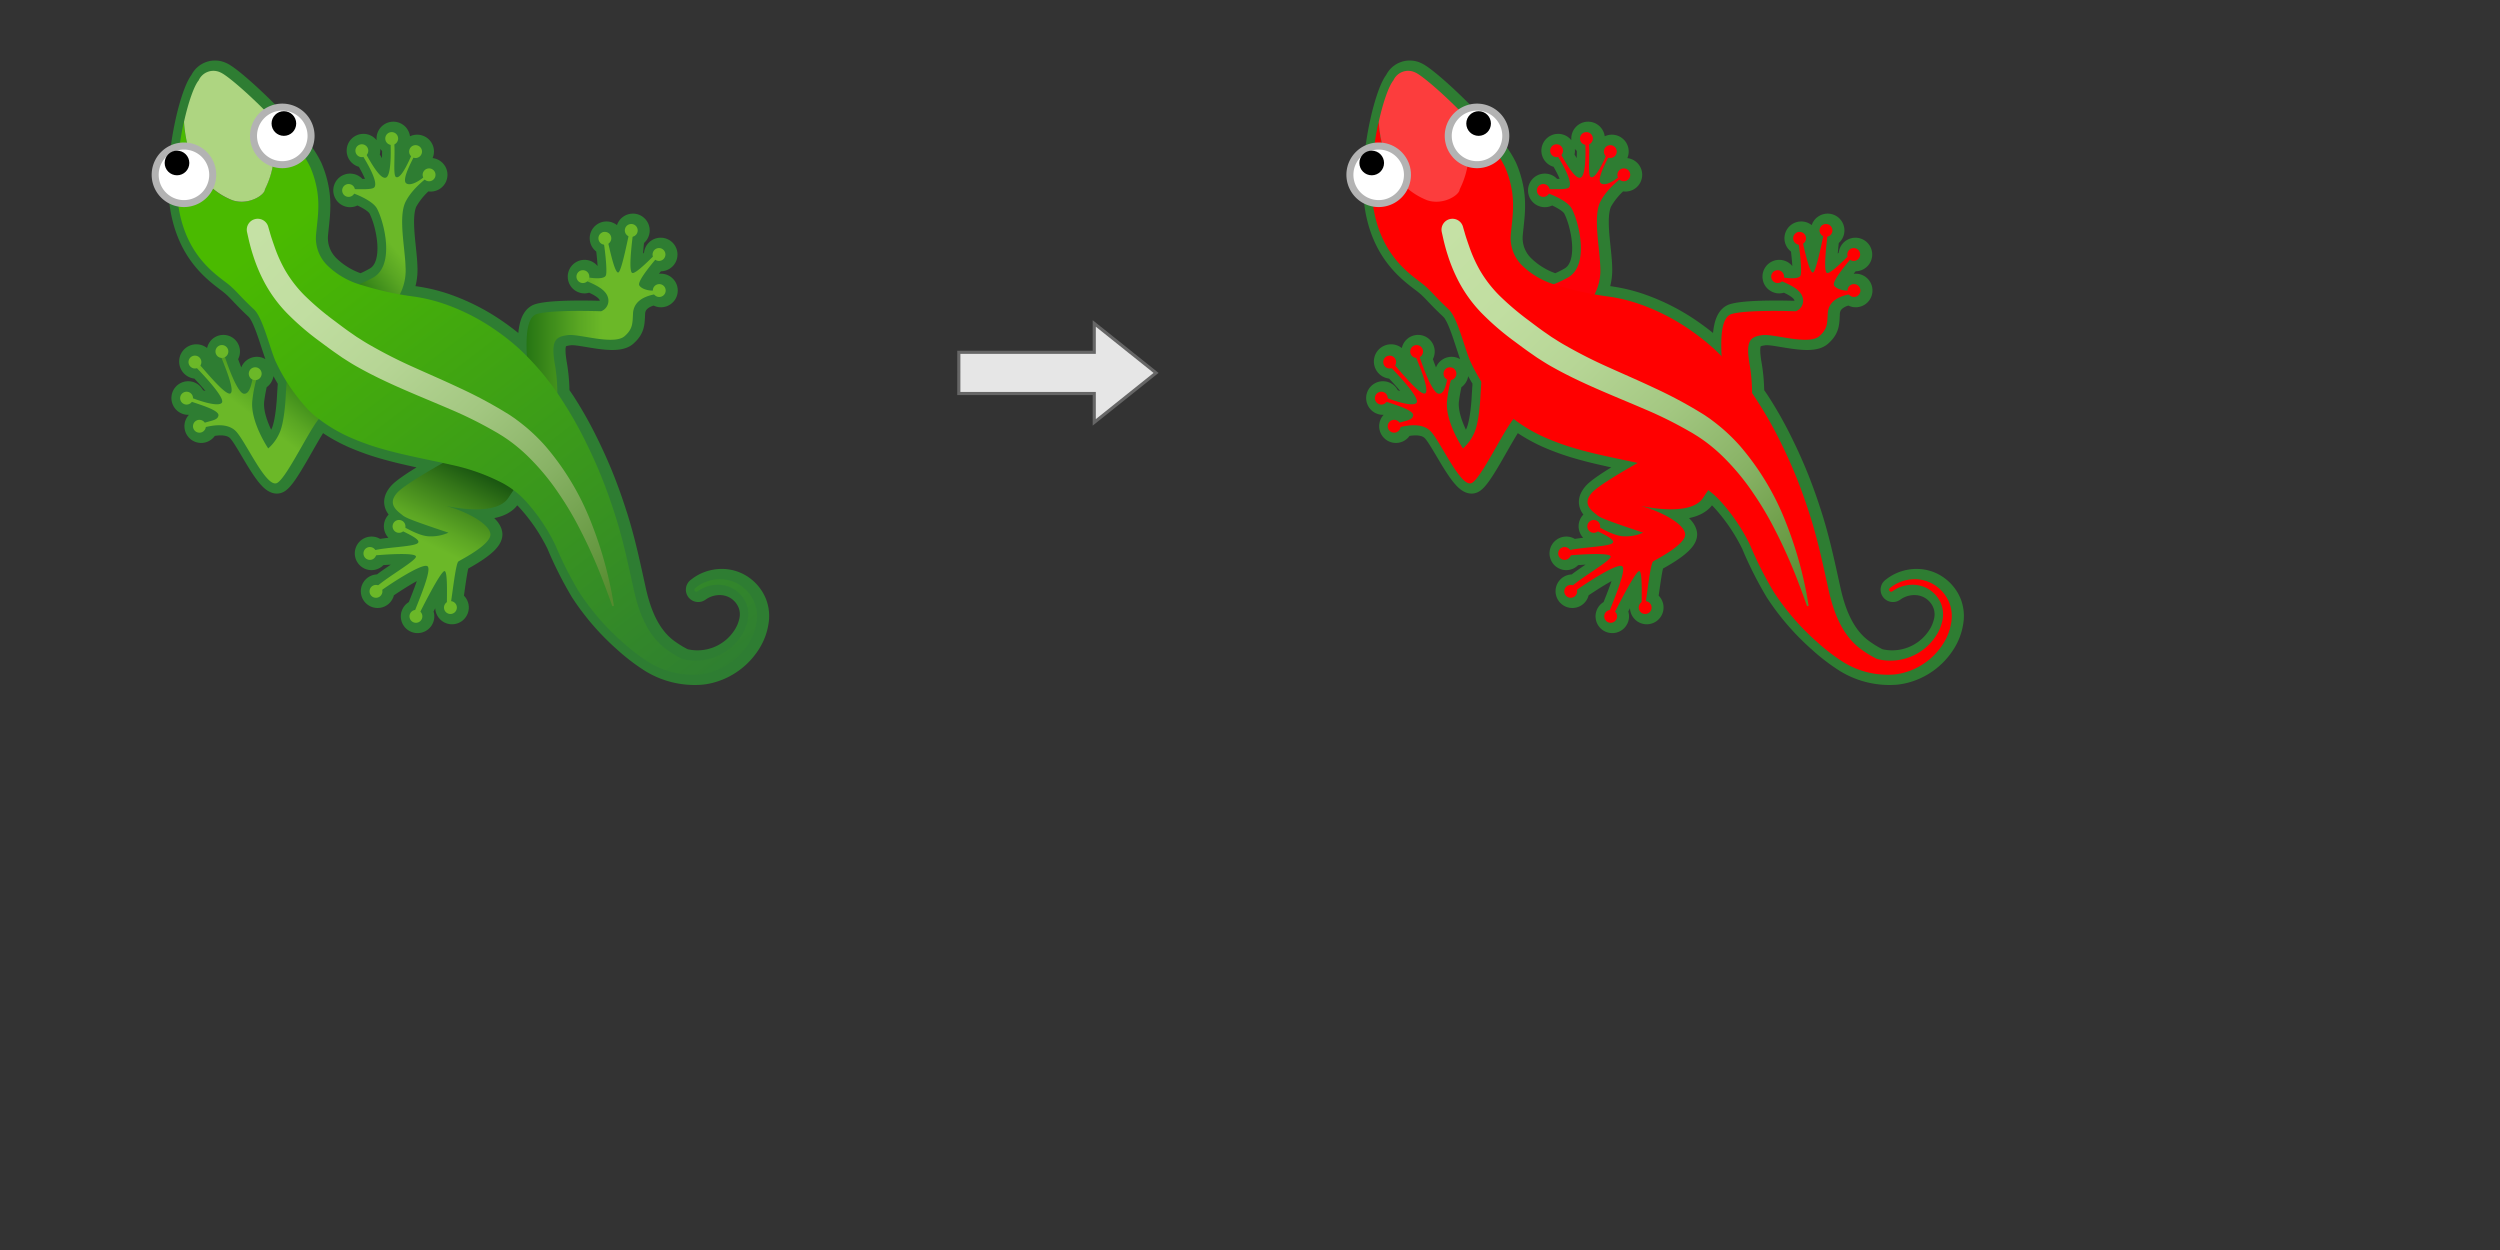 <?xml version="1.0" encoding="UTF-8" standalone="no"?>
<!-- Created with Inkscape (http://www.inkscape.org/) -->

<svg
   width="400mm"
   height="200mm"
   viewBox="0 0 400 200"
   version="1.1"
   id="svg5"
   inkscape:version="1.1.2 (1:1.1+202202050950+0a00cf5339)"
   sodipodi:docname="green_to_red.svg"
   xmlns:inkscape="http://www.inkscape.org/namespaces/inkscape"
   xmlns:sodipodi="http://sodipodi.sourceforge.net/DTD/sodipodi-0.dtd"
   xmlns:xlink="http://www.w3.org/1999/xlink"
   xmlns="http://www.w3.org/2000/svg"
   xmlns:svg="http://www.w3.org/2000/svg">
  <rect x="0" y="0" width="400" height="200" fill="#333333" stroke="none"/>
  <sodipodi:namedview
     id="namedview7"
     pagecolor="#ffffff"
     bordercolor="#666666"
     borderopacity="1.0"
     inkscape:pageshadow="2"
     inkscape:pageopacity="0.0"
     inkscape:pagecheckerboard="0"
     inkscape:document-units="mm"
     showgrid="true"
     inkscape:zoom="0.22627417"
     inkscape:cx="37.565048"
     inkscape:cy="404.37669"
     inkscape:window-width="1848"
     inkscape:window-height="1016"
     inkscape:window-x="72"
     inkscape:window-y="27"
     inkscape:window-maximized="1"
     inkscape:current-layer="layer1">
    <inkscape:grid
       type="xygrid"
       id="grid824"
       color="#8181bd"
       opacity="0.125"
       empcolor="#8585b9"
       empopacity="0.251"
       spacingx="1.058"
       spacingy="1.058" />
  </sodipodi:namedview>
  <defs
     id="defs2">
    <linearGradient
       id="linear-gradient"
       x1="25.16"
       y1="745.16"
       x2="94.433"
       y2="818.635"
       gradientTransform="translate(-4.18,-715.438)"
       gradientUnits="userSpaceOnUse">
      <stop
         offset="0.017"
         stop-color="#c5e1a5"
         id="stop2781" />
      <stop
         offset="0.198"
         stop-color="#c1dea1"
         id="stop2783" />
      <stop
         offset="0.379"
         stop-color="#b6d595"
         id="stop2785" />
      <stop
         offset="0.559"
         stop-color="#a3c781"
         id="stop2787" />
      <stop
         offset="0.739"
         stop-color="#88b265"
         id="stop2789" />
      <stop
         offset="0.918"
         stop-color="#669841"
         id="stop2791" />
      <stop
         offset="0.997"
         stop-color="#558b2f"
         id="stop2793" />
    </linearGradient>
    <linearGradient
       id="linear-gradient-1"
       x1="205.446"
       y1="617.745"
       x2="218.786"
       y2="599.779"
       gradientTransform="rotate(14.573,2375.929,-345.546)"
       gradientUnits="userSpaceOnUse">
      <stop
         offset="0"
         stop-color="#13630f"
         id="stop2913" />
      <stop
         offset="0.139"
         stop-color="#2a7915"
         id="stop2915" />
      <stop
         offset="0.457"
         stop-color="#59a623"
         id="stop2917" />
      <stop
         offset="0.616"
         stop-color="#6bb828"
         id="stop2919" />
    </linearGradient>
    <linearGradient
       id="linear-gradient-2"
       x1="32.084"
       y1="772.515"
       x2="16.132"
       y2="793.38"
       gradientTransform="translate(-4.18,-717.548)"
       xlink:href="#linear-gradient-1" />
    <linearGradient
       id="linear-gradient-3"
       x1="73.64"
       y1="770.647"
       x2="102.731"
       y2="770.647"
       gradientTransform="translate(-4.18,-717.548)"
       xlink:href="#linear-gradient-1" />
    <linearGradient
       id="linear-gradient-4"
       x1="66.255"
       y1="795.188"
       x2="53.119"
       y2="821.728"
       gradientTransform="translate(-4.18,-717.548)"
       gradientUnits="userSpaceOnUse">
      <stop
         offset="0"
         stop-color="#134e0f"
         id="stop2924" />
      <stop
         offset="0.21"
         stop-color="#357719"
         id="stop2926" />
      <stop
         offset="0.48"
         stop-color="#5ca624"
         id="stop2928" />
      <stop
         offset="0.616"
         stop-color="#6bb828"
         id="stop2930" />
    </linearGradient>
    <linearGradient
       id="linear-gradient-5"
       x1="9.811"
       y1="715.418"
       x2="109.666"
       y2="845.345"
       gradientTransform="translate(-4.18,-717.548)"
       gradientUnits="userSpaceOnUse">
      <stop
         offset="0.24"
         stop-color="#4aba00"
         id="stop2933" />
      <stop
         offset="0.268"
         stop-color="#49b802"
         id="stop2935" />
      <stop
         offset="1"
         stop-color="#2e7d32"
         id="stop2937" />
    </linearGradient>
    <linearGradient
       id="linear-gradient-6"
       x1="25.16"
       y1="747.27"
       x2="94.433"
       y2="820.745"
       gradientTransform="translate(-4.18,-717.548)"
       gradientUnits="userSpaceOnUse">
      <stop
         offset="0.017"
         stop-color="#c5e1a5"
         id="stop2940" />
      <stop
         offset="0.198"
         stop-color="#c1dea1"
         id="stop2942" />
      <stop
         offset="0.379"
         stop-color="#b6d595"
         id="stop2944" />
      <stop
         offset="0.559"
         stop-color="#a3c781"
         id="stop2946" />
      <stop
         offset="0.739"
         stop-color="#88b265"
         id="stop2948" />
      <stop
         offset="0.918"
         stop-color="#669841"
         id="stop2950" />
      <stop
         offset="0.997"
         stop-color="#558b2f"
         id="stop2952" />
    </linearGradient>
    <linearGradient
       inkscape:collect="always"
       xlink:href="#linear-gradient-1"
       id="linearGradient3088"
       gradientUnits="userSpaceOnUse"
       gradientTransform="rotate(14.573,2375.929,-345.546)"
       x1="205.446"
       y1="617.745"
       x2="218.786"
       y2="599.779" />
  </defs>
  <g
     inkscape:label="Layer 1"
     inkscape:groupmode="layer"
     id="layer1">
    <path
       id="path2063"
       style="fill:#e6e6e6;fill-opacity:1;stroke:#666666;stroke-width:0.5;stroke-miterlimit:4;stroke-dasharray:none;stroke-opacity:1"
       inkscape:transform-center-x="0.09732696"
       inkscape:transform-center-y="0.62914546"
       d="m 184.972,59.668 -9.891,7.912 v -4.616 l -21.668,-1.8e-5 V 56.371 H 175.082 V 51.755 Z"
       sodipodi:nodetypes="cccccccc" />
    <g
       id="g2911"
       transform="matrix(0.825,0,0,0.825,215.425,9.683)">
      <path
         d="m 117.26,105.122 a 7.341,7.341 0 0 0 -2.24,-2.97 7.076,7.076 0 0 0 -2.97,-1.4 7.362,7.362 0 0 0 -2.76,-0.04 7.735,7.735 0 0 0 -2,0.63 7.641,7.641 0 0 0 -1.16,0.69 c -0.25,0.19 -0.38,0.29 -0.38,0.29 a 0.392,0.392 0 0 0 -0.08,0.53 0.399,0.399 0 0 0 0.555,0.101 l 0.015,-0.011 c 0,0 0.12,-0.08 0.35,-0.24 a 7.176,7.176 0 0 1 1.06,-0.54 6.88,6.88 0 0 1 1.78,-0.45 6.225,6.225 0 0 1 2.32,0.17 5.748,5.748 0 0 1 2.39,1.3 5.86,5.86 0 0 1 1.65,2.48 5.678,5.678 0 0 1 0.11,3.12 8.77,8.77 0 0 1 -1.38,3.06 10.54,10.54 0 0 1 -10.76,4.34 c -0.19,-0.04 -0.38,-0.1 -0.57,-0.15 a 20.975,20.975 0 0 1 -3.32,-2.07 c -3.44,-2.68 -5.07,-7.05 -6.01,-11.3 -1.05,-4.76 -2.01,-9.35 -3.47,-14.01 -0.85,-2.71 -1.79,-5.4 -2.86,-8.04 -0.87,-2.15 -1.85,-4.32 -2.91,-6.47 a 76.27,76.27 0 0 0 -4.49,-7.97 c -0.35,-0.54 -0.73,-1.07 -1.1,-1.6 a 33.32,33.32 0 0 0 -0.48,-5.63 c -0.81,-4.68 0.1,-5.41 2.56,-5.71 2.18,-0.26 8.91,2.02 10.97,0.2 1.57,-1.38 1.53,-2.42 1.62,-4.38 0.13,-2.69 2.72,-3.41 4.07,-3.7 a 1.291,1.291 0 0 0 0.8,0.49 1.256,1.256 0 1 0 -1.04,-1.44 1.342,1.342 0 0 0 0.01,0.2 3.323,3.323 0 0 1 -2.61,-0.98 c -0.44,-0.68 1.85,-3.5 3.08,-4.98 a 1.462,1.462 0 0 0 0.51,0.22 1.256,1.256 0 1 0 -1.04,-1.44 1.241,1.241 0 0 0 0.07,0.61 c -1.14,1.13 -3.37,3.31 -3.98,3.18 -0.73,-0.16 -0.22,-4.84 0.05,-7.04 a 1.239,1.239 0 0 0 0.95,-1.02 1.256,1.256 0 1 0 -2.48,-0.4 1.242,1.242 0 0 0 0.73,1.32 c -0.49,2.21 -1.44,6.9 -1.99,7.03 -0.59,0.15 -1.42,-3.36 -1.93,-5.59 a 1.23,1.23 0 0 0 0.55,-0.84 1.256,1.256 0 1 0 -1.44,1.04 h 0.05 c 0.3,2.11 0.63,5.44 0.32,6 -0.37,0.66 -2.04,0.55 -3.19,0.37 a 1.254,1.254 0 1 0 -1.44,1.07 1.222,1.222 0 0 0 1.04,-0.34 c 1.69,0.74 3.55,1.61 3.99,3.07 a 2.183,2.183 0 0 1 -1.32,2.74 c 0,0 -9.33,-0.36 -12.43,0.53 -2.11,0.6 -2.12,4.87 -1.96,8.21 -0.5,-0.5 -0.99,-1.02 -1.51,-1.49 a 43.44,43.44 0 0 0 -4.06,-3.25 41.036,41.036 0 0 0 -9.93,-5.24 31.977,31.977 0 0 0 -6.39,-1.6 c -0.89,-0.13 -1.8,-0.27 -2.72,-0.43 a 10.838,10.838 0 0 0 1.08,-5.35 c -0.09,-3.7 -1.46,-9.8 0.06,-12.69 a 14.852,14.852 0 0 1 3.68,-4.23 1.189,1.189 0 0 0 0.63,0.32 1.256,1.256 0 1 0 -1.04,-1.44 1.182,1.182 0 0 0 0.13,0.72 c -1.12,0.91 -2.61,1.68 -3.32,1.12 -0.8,-0.62 0.64,-3.47 1.42,-4.99 a 1.067,1.067 0 0 0 0.19,0.07 1.256,1.256 0 1 0 -1.04,-1.44 1.229,1.229 0 0 0 0.39,1.09 c -0.71,1.61 -2.11,4.59 -2.97,4.04 -0.54,-0.35 -0.13,-4.05 -0.29,-6.33 a 1.234,1.234 0 0 0 0.73,-0.92 1.256,1.256 0 1 0 -1.44,1.04 c 0.06,1.89 0.05,5.99 -0.92,6.35 -0.91,0.34 -2.37,-1.9 -3.76,-4.41 a 1.195,1.195 0 0 0 0.32,-0.62 1.256,1.256 0 1 0 -1.44,1.04 1.2,1.2 0 0 0 0.5,-0.02 c 0.85,1.4 2.89,4.88 2.13,5.87 -0.35,0.46 -2.24,0.39 -3.79,0.37 a 1.233,1.233 0 0 0 -1.02,-0.99 1.256,1.256 0 1 0 0.88,1.86 c 1.64,0.62 3.78,1.71 4.41,2.86 1.36,2.45 3.57,10.91 -0.64,13.38 a 20.24,20.24 0 0 1 -2.74,1.33 14.841,14.841 0 0 1 -6.21,-3.65 7.453,7.453 0 0 1 -2.18,-6 c 0.26,-2.81 0.72,-5.37 0.22,-8.48 a 19.357,19.357 0 0 0 -1.29,-4.46 c -0.09,-0.22 -0.23,-0.46 -0.35,-0.7 -1.42,-2.74 -4.79,-6.62 -8.2,-10.07 -3.85,-3.89 -7.75,-7.23 -8.97,-7.72 A 3.133,3.133 0 0 0 9.449,3.799 L 9.42,3.862 c -0.87,1.04 -1.98,4.14 -2.84,8.04 -1.18,5.35 -1.89,12.22 -0.86,17.46 1.62,8.21 6.4,11.68 9.02,13.66 1.94,1.47 2.29,2.29 5.45,5.25 1.81,1.69 3.21,8.21 4.37,10.46 0.59,1.15 1.23,2.31 1.93,3.46 l -0.17,2.65 c 0,0 -0.2,5.34 -1.27,7.47 a 8.284,8.284 0 0 1 -2.14,2.9 c 0,0 -3.66,-5.41 -3.05,-9.52 a 36.154,36.154 0 0 1 0.72,-3.74 1.241,1.241 0 0 0 1.06,-1.03 1.256,1.256 0 0 0 -2.48,-0.4 1.227,1.227 0 0 0 0.69,1.3 c -0.23,1.18 -0.63,2.81 -1.61,2.78 -1.24,-0.04 -2.98,-4.9 -3.73,-7.1 a 1.224,1.224 0 1 0 -0.77,0.15 c 0.04,0.01 0.07,-0.01 0.1,0 0.8,2 2.62,6.42 1.73,6.89 -0.83,0.44 -4.02,-3.34 -5.81,-5.4 a 1.336,1.336 0 1 0 -0.67,0.5 c 1.44,1.48 5.46,5.77 4.83,6.69 -0.55,0.81 -3.68,-0.11 -5.59,-0.85 a 1.241,1.241 0 0 0 -1.03,-1.26 1.256,1.256 0 1 0 0.82,1.95 c 1.84,0.63 5.29,1.65 5.14,2.64 -0.13,0.89 -1.24,0.96 -2.64,1.4 a 1.245,1.245 0 1 0 0.21,0.9 v -0.06 c 1.56,-0.38 4.34,-0.82 5.9,0.9 1.96,2.15 5.83,10.96 7.89,9.96 1.8,-0.87 6.14,-10.1 8.14,-12.44 a 30.931,30.931 0 0 0 6.98,3.99 46.678,46.678 0 0 0 5.33,1.85 c 2.18,0.63 4.4,1.14 6.62,1.62 1.62,0.36 3.36,0.7 5.13,1.1 -2.26,1.27 -7.62,4.36 -8.89,5.79 -1.63,1.83 -0.61,3.05 0.71,4.07 0.83,0.64 0.37,0.7 9.25,3.66 a 8.305,8.305 0 0 1 -3.66,0.71 c -1.51,0 -3.45,-1 -4.72,-1.68 0,-0.02 0.01,-0.03 0.02,-0.05 a 1.256,1.256 0 1 0 -1.44,1.04 1.237,1.237 0 0 0 1,-0.29 c 1.28,0.66 3.83,1.79 2.7,2.4 -1.07,0.57 -5.65,0.71 -8.09,1.24 a 1.234,1.234 0 0 0 -0.85,-0.58 1.256,1.256 0 0 0 -0.4,2.48 1.236,1.236 0 0 0 1.37,-0.87 c 1.59,-0.15 7.39,-0.57 7.76,0.17 0.34,0.67 -4.9,3.63 -7.32,5.65 a 1.702,1.702 0 0 0 -0.24,-0.09 1.256,1.256 0 1 0 1.04,1.44 1.145,1.145 0 0 0 -0.02,-0.49 c 1.65,-1.18 7.87,-5.3 8.79,-4.56 0.82,0.65 -1.35,5.78 -2.41,8.49 a 1.248,1.248 0 1 0 1.38,1.43 1.229,1.229 0 0 0 -0.39,-1.09 c 0.94,-1.89 4.07,-7.99 4.71,-7.89 0.59,0.09 0.45,4.46 0.45,6.03 a 1.243,1.243 0 0 0 -0.56,0.84 1.256,1.256 0 1 0 1.44,-1.04 h -0.06 c 0.42,-2.85 0.96,-7.39 1.42,-7.7 0.61,-0.41 6.51,-3.35 6.2,-5.39 -0.31,-2.03 -4.78,-4.27 -7.93,-5.18 -3.15,-0.91 8.54,2.54 11.39,-1.73 0.39,-0.58 0.72,-1.08 1.03,-1.53 a 15.041,15.041 0 0 1 2.38,2.13 36.36,36.36 0 0 1 5.71,8.44 71.907,71.907 0 0 0 4.64,9.19 47.627,47.627 0 0 0 8.42,9.72 37.263,37.263 0 0 0 5.12,3.91 16.329,16.329 0 0 0 9.82,2.36 c 0.3,-0.03 0.6,-0.07 0.9,-0.13 l 0.23,-0.04 0.24,-0.05 0.41,-0.1 a 13.739,13.739 0 0 0 1.84,-0.63 13.047,13.047 0 0 0 5.98,-5.19 10.603,10.603 0 0 0 1.43,-3.81 7.12,7.12 0 0 0 -0.36,-3.99 z"
         transform="translate(0,-0.002)"
         style="fill:#ff0000;stroke:#2e7d32;stroke-width:4px;stroke-linecap:round;stroke-linejoin:round"
         id="path2798" />
      <path
         d="m 40.73,18.152 c 0.3,0.52 3.37,5.25 2.46,6.43 -0.47,0.61 -3.62,0.28 -5.12,0.39 a 0.224,0.224 0 0 0 -0.04,0.44 c 1.53,0.4 4.83,1.79 5.64,3.26 1.36,2.45 3.57,10.91 -0.64,13.38 a 25.6,25.6 0 0 1 -9.08,3 l -0.87,3.76 7.16,1.13 7.73,-4.29 a 10.112,10.112 0 0 0 1.26,-5.66 c -0.09,-3.7 -1.46,-9.8 0.06,-12.69 1.46,-2.79 4.33,-4.63 4.55,-5.01 0.22,-0.37 -0.2,-0.51 -0.41,-0.28 -1.08,1.12 -3.18,2.49 -4.07,1.8 -1.01,-0.78 1.59,-5.18 1.85,-5.87 0.26,-0.69 -0.19,-0.96 -0.49,-0.32 -0.3,0.64 -2.28,5.66 -3.37,4.95 -0.65,-0.42 0.07,-5.64 -0.46,-7.48 -0.29,-1.02 -0.61,-0.18 -0.58,0.36 0.03,0.54 0.33,6.82 -0.88,7.26 -0.96,0.36 -2.52,-2.15 -3.98,-4.81 -0.62,-1.14 -1.27,-0.73 -0.72,0.25 z"
         transform="translate(0,-0.002)"
         style="fill:#ff0007"
         id="path2800" />
      <path
         d="m 26.01,64.862 c 0,0 -0.2,5.34 -1.27,7.47 a 8.284,8.284 0 0 1 -2.14,2.9 c 0,0 -3.66,-5.41 -3.05,-9.52 a 23.57,23.57 0 0 1 1.03,-4.74 c 0.19,-0.58 -0.57,-0.8 -0.8,-0.19 -0.24,0.61 -0.47,3.9 -1.84,3.85 -1.5,-0.05 -3.76,-7.24 -4.06,-8.08 -0.3,-0.84 -0.92,-0.57 -0.68,0.23 0.24,0.8 3.15,7.2 2.07,7.78 -0.94,0.5 -4.91,-4.43 -6.45,-6.11 -0.47,-0.52 -1.3,-0.18 -0.54,0.71 0,0 6.1,6.09 5.34,7.2 -0.66,0.96 -5,-0.53 -6.56,-1.25 -0.51,-0.24 -0.95,0.15 -0.32,0.64 0.63,0.5 6.4,1.81 6.21,3.09 -0.15,0.99 -1.52,0.96 -3.17,1.58 -1.07,0.4 -1.18,1.15 -0.2,0.9 0.98,-0.25 4.87,-1.5 6.83,0.66 1.96,2.16 5.83,10.96 7.89,9.96 2.06,-1 7.46,-12.96 8.84,-12.98 0.94,-0.01 -6.73,-10.5 -6.73,-10.5 z"
         transform="translate(0,-0.002)"
         style="fill:#ff0000"
         id="path2802" />
      <path
         d="m 69.46,61.442 c 0,0 3.35,1.73 3.46,-0.51 0.1,-2.24 -1.26,-10.9 1.8,-11.77 3.1,-0.89 12.43,-0.53 12.43,-0.53 a 2.183,2.183 0 0 0 1.32,-2.74 c -0.5,-1.67 -2.84,-2.56 -4.67,-3.37 -0.4,-0.18 -0.55,-0.82 0.08,-0.63 0.63,0.19 3.67,0.75 4.18,-0.16 0.42,-0.76 -0.33,-6.61 -0.6,-7.62 -0.27,-1.01 0.47,-1.11 0.71,-0.3 0.25,0.81 1.51,7.51 2.32,7.3 0.68,-0.17 2.01,-7.43 2.25,-8.12 0.25,-0.69 0.71,-0.54 0.66,0.1 -0.05,0.64 -1.09,7.92 -0.17,8.12 0.72,0.16 3.76,-2.98 4.5,-3.69 0.74,-0.71 1.03,-0.25 0.66,0.25 -0.37,0.49 -4.38,4.98 -3.81,5.86 0.54,0.84 2.39,1.18 3.32,0.89 0.93,-0.3 0.64,0.45 0.3,0.66 -0.34,0.22 -4.67,0.39 -4.85,3.89 -0.1,1.96 -0.05,3 -1.62,4.38 -2.07,1.82 -8.79,-0.46 -10.97,-0.2 -2.46,0.3 -3.37,1.03 -2.56,5.71 0.81,4.68 0.7,10.86 -1.23,12.89 -1.93,2.03 -2.54,1.8 -2.54,1.8 z"
         transform="translate(0,-0.002)"
         style="fill:#ff0000"
         id="path2804" />
      <path
         d="m 57.51,77.482 c 0,0 -8.29,4.53 -9.91,6.36 -1.62,1.83 -0.61,3.05 0.71,4.07 0.83,0.64 0.37,0.7 9.25,3.66 a 8.305,8.305 0 0 1 -3.66,0.71 c -1.75,0 -4.09,-1.35 -5.27,-1.98 -1.18,-0.63 -1.22,0.15 -0.41,0.7 0.81,0.55 4.55,1.99 3.23,2.7 -1.11,0.6 -6.02,0.72 -8.37,1.3 -1.48,0.37 -0.73,1.09 0.07,1 0.81,-0.1 7.69,-0.67 8.09,0.14 0.35,0.7 -5.35,3.88 -7.61,5.9 -1.37,1.22 0.07,1.4 0.7,0.89 0.63,-0.52 8.15,-5.66 9.17,-4.84 0.85,0.68 -1.56,6.29 -2.55,8.86 -0.55,1.44 0.59,1.11 0.89,0.48 0.3,-0.63 4.24,-8.52 4.97,-8.41 0.64,0.1 0.42,5.24 0.45,6.37 0.03,1.13 0.63,0.71 0.73,0.06 0.42,-2.76 1.01,-7.97 1.5,-8.3 0.61,-0.41 6.51,-3.35 6.2,-5.39 -0.3,-2.03 -4.78,-4.27 -7.93,-5.18 -3.15,-0.91 8.54,2.54 11.39,-1.73 2.85,-4.27 3.35,-4.88 3.35,-4.88 z"
         transform="translate(0,-0.002)"
         style="fill:#ff0000"
         id="path2806" />
      <circle
         cx="87.89"
         cy="34.48"
         r="1.25"
         style="fill:#ff0000"
         id="circle2808" />
      <circle
         cx="40.76"
         cy="17.49"
         r="1.25"
         style="fill:#ff0007"
         id="circle2810" />
      <circle
         cx="8.39"
         cy="58.48"
         r="1.25"
         style="fill:#ff0000"
         id="circle2812" />
      <circle
         cx="6.77"
         cy="65.48"
         r="1.25"
         style="fill:#ff0000"
         id="circle2814" />
      <circle
         cx="9.26"
         cy="70.93"
         r="1.25"
         style="fill:#ff0000"
         id="circle2816" />
      <circle
         cx="47.97"
         cy="90.35"
         r="1.25"
         style="fill:#ff0000"
         id="circle2818" />
      <circle
         cx="42.32"
         cy="95.6"
         r="1.25"
         style="fill:#ff0000"
         id="circle2820" />
      <circle
         cx="43.5"
         cy="102.95"
         r="1.25"
         style="fill:#ff0000"
         id="circle2822" />
      <circle
         cx="51.25"
         cy="107.8"
         r="1.25"
         style="fill:#ff0000"
         id="circle2824" />
      <circle
         cx="57.94"
         cy="106.09"
         r="1.25"
         style="fill:#ff0000"
         id="circle2826" />
      <circle
         cx="20.08"
         cy="60.74"
         r="1.25"
         style="fill:#ff0000"
         id="circle2828" />
      <circle
         cx="46.55"
         cy="15.13"
         r="1.25"
         style="fill:#ff0007"
         id="circle2830" />
      <circle
         cx="51.18"
         cy="17.66"
         r="1.25"
         style="fill:#ff0007"
         id="circle2832" />
      <circle
         cx="53.8"
         cy="22.17"
         r="1.25"
         style="fill:#ff0007"
         id="circle2834" />
      <circle
         cx="38.19"
         cy="25.2"
         r="1.25"
         style="fill:#ff0007"
         id="circle2836" />
      <circle
         cx="13.62"
         cy="56.43"
         r="1.25"
         style="fill:#ff0000"
         id="circle2838" />
      <circle
         cx="93.01"
         cy="32.95"
         r="1.25"
         style="fill:#ff0000"
         id="circle2840" />
      <circle
         cx="98.39"
         cy="37.62"
         r="1.25"
         style="fill:#ff0000"
         id="circle2842" />
      <circle
         cx="98.44"
         cy="44.61"
         r="1.25"
         style="fill:#ff0000"
         id="circle2844" />
      <circle
         cx="83.63"
         cy="41.91"
         r="1.25"
         style="fill:#ff0000"
         id="circle2846" />
      <path
         d="m 116.91,105.122 a 7.341,7.341 0 0 0 -2.24,-2.97 7.076,7.076 0 0 0 -2.97,-1.4 7.362,7.362 0 0 0 -2.76,-0.04 7.735,7.735 0 0 0 -2,0.63 7.641,7.641 0 0 0 -1.16,0.69 c -0.25,0.19 -0.38,0.29 -0.38,0.29 a 0.392,0.392 0 0 0 -0.08,0.53 0.399,0.399 0 0 0 0.555,0.101 l 0.015,-0.011 c 0,0 0.12,-0.08 0.35,-0.24 a 7.176,7.176 0 0 1 1.06,-0.54 6.88,6.88 0 0 1 1.78,-0.45 6.225,6.225 0 0 1 2.32,0.17 5.748,5.748 0 0 1 2.39,1.3 5.86,5.86 0 0 1 1.65,2.48 5.678,5.678 0 0 1 0.11,3.12 8.77,8.77 0 0 1 -1.38,3.06 10.54,10.54 0 0 1 -10.76,4.34 c -0.19,-0.04 -0.38,-0.1 -0.57,-0.15 a 20.975,20.975 0 0 1 -3.32,-2.07 c -3.44,-2.68 -5.07,-7.05 -6.01,-11.3 -1.05,-4.76 -2.01,-9.35 -3.47,-14.01 -0.85,-2.71 -1.79,-5.4 -2.86,-8.04 -0.87,-2.15 -1.85,-4.32 -2.91,-6.47 a 76.27,76.27 0 0 0 -4.49,-7.97 52.013,52.013 0 0 0 -8.54,-10.3 43.436,43.436 0 0 0 -4.06,-3.25 41.036,41.036 0 0 0 -9.93,-5.24 31.977,31.977 0 0 0 -6.39,-1.6 59.656,59.656 0 0 1 -10.05,-2.21 15.456,15.456 0 0 1 -6.75,-3.84 7.453,7.453 0 0 1 -2.18,-6 c 0.26,-2.81 0.72,-5.37 0.22,-8.48 a 19.357,19.357 0 0 0 -1.29,-4.46 c -0.09,-0.22 -0.23,-0.46 -0.35,-0.7 -1.42,-2.74 -4.79,-6.62 -8.2,-10.07 1.81,4.83 2.21,9.9 -0.32,14.98 0,1.05 -3.15,3.15 -6.3,2.1 -6.42,-2.57 -8.91,-8.68 -9.4,-15.19 -1.18,5.35 -1.89,12.22 -0.86,17.46 1.62,8.21 6.4,11.68 9.02,13.66 1.94,1.47 2.29,2.29 5.45,5.25 1.81,1.69 3.21,8.21 4.37,10.46 a 36.068,36.068 0 0 0 6.16,9.02 c 0.38,0.38 0.77,0.74 1.18,1.08 a 30.159,30.159 0 0 0 7.83,4.64 46.679,46.679 0 0 0 5.33,1.85 c 2.18,0.63 4.4,1.14 6.62,1.62 2.1,0.46 4.39,0.91 6.71,1.45 a 39.164,39.164 0 0 1 9.99,3.55 17.133,17.133 0 0 1 4.5,3.5 36.36,36.36 0 0 1 5.71,8.44 71.908,71.908 0 0 0 4.64,9.19 47.627,47.627 0 0 0 8.42,9.72 37.263,37.263 0 0 0 5.12,3.91 16.329,16.329 0 0 0 9.82,2.36 c 0.3,-0.03 0.6,-0.07 0.9,-0.13 l 0.23,-0.04 0.24,-0.05 0.41,-0.1 a 13.739,13.739 0 0 0 1.84,-0.63 13.047,13.047 0 0 0 5.98,-5.19 10.603,10.603 0 0 0 1.43,-3.81 7.239,7.239 0 0 0 -0.37,-4 z"
         transform="translate(0,-0.002)"
         style="fill:#ff0000"
         id="path2848" />
      <path
         d="m 15.66,27.102 c 3.15,1.05 6.3,-1.05 6.3,-2.1 2.54,-5.07 2.13,-10.14 0.32,-14.98 -3.85,-3.89 -7.75,-7.23 -8.97,-7.72 A 3.133,3.133 0 0 0 9.139,3.799 L 9.11,3.862 c -0.87,1.04 -1.98,4.14 -2.84,8.04 0.48,6.53 2.97,12.63 9.39,15.2 z"
         transform="translate(0,-0.002)"
         style="fill:#fc3d3d"
         id="path2850" />
      <path
         d="m 6.26,27.752 a 5.58,5.58 0 1 1 5.58,-5.58 5.58,5.58 0 0 1 -5.58,5.58 z"
         transform="translate(0,-0.002)"
         style="fill:#ffffff"
         id="path2852" />
      <path
         d="m 6.26,17.272 a 4.9,4.9 0 1 1 -4.9,4.9 v 0 a 4.895,4.895 0 0 1 4.89,-4.9 H 6.26 m 0,-1.37 a 6.26,6.26 0 1 0 6.26,6.26 6.26,6.26 0 0 0 -6.26,-6.26 z"
         transform="translate(0,-0.002)"
         style="fill:#b3b3b3"
         id="path2854" />
      <circle
         cx="4.91"
         cy="19.87"
         r="2.39"
         id="circle2856" />
      <path
         d="m 25.34,20.202 a 5.58,5.58 0 1 1 5.58,-5.58 v 0 a 5.582,5.582 0 0 1 -5.58,5.58 z"
         transform="translate(0,-0.002)"
         style="fill:#ffffff"
         id="path2858" />
      <path
         d="m 25.33,9.722 a 4.9,4.9 0 1 1 -4.9,4.9 v 0 a 4.895,4.895 0 0 1 4.89,-4.9 H 25.33 m 0,-1.36 a 6.26,6.26 0 1 0 6.26,6.26 6.26,6.26 0 0 0 -6.26,-6.26 z"
         transform="translate(0,-0.002)"
         style="fill:#b3b3b3"
         id="path2860" />
      <circle
         cx="25.64"
         cy="12.22"
         r="2.39"
         id="circle2862" />
      <path
         d="m 22.59,32.182 c 0,0 0.11,0.4 0.33,1.14 0.21,0.78 0.54,1.74 0.99,3.02 a 27.187,27.187 0 0 0 1.99,4.36 24.112,24.112 0 0 0 3.72,4.83 53.856,53.856 0 0 0 5.79,4.92 c 1.09,0.82 2.29,1.74 3.43,2.51 l 0.92,0.64 0.89,0.56 c 0.58,0.38 1.2,0.75 1.86,1.12 a 92.494,92.494 0 0 0 8.27,4.19 c 2.92,1.32 5.95,2.62 8.97,4.05 a 86.321,86.321 0 0 1 8.9,4.74 l 0.54,0.33 0.3,0.19 0.25,0.17 c 0.34,0.24 0.65,0.43 1.01,0.71 0.72,0.53 1.38,1.06 2.03,1.6 a 36.33,36.33 0 0 1 3.54,3.47 51.257,51.257 0 0 1 8.92,14.87 75.524,75.524 0 0 1 3.54,11.55 c 0.32,1.42 0.52,2.54 0.65,3.3 0.13,0.77 0.2,1.17 0.2,1.17 a 0.177,0.177 0 0 1 -0.14,0.2 0.188,0.188 0 0 1 -0.19,-0.11 c 0,0 -0.54,-1.56 -1.56,-4.25 a 98.81,98.81 0 0 0 -4.81,-10.8 61.362,61.362 0 0 0 -3.99,-6.7 45.384,45.384 0 0 0 -5.4,-6.62 32.202,32.202 0 0 0 -3.31,-2.96 c -0.59,-0.46 -1.2,-0.9 -1.8,-1.29 -0.28,-0.2 -0.66,-0.42 -0.99,-0.63 l -0.26,-0.16 -0.22,-0.13 -0.51,-0.29 a 78.548,78.548 0 0 0 -8.57,-4.25 c -5.96,-2.57 -12.2,-4.96 -17.81,-8.12 -0.7,-0.38 -1.39,-0.8 -2.08,-1.24 l -1.02,-0.65 -0.92,-0.64 c -1.32,-0.9 -2.43,-1.75 -3.61,-2.62 a 51.385,51.385 0 0 1 -6.3,-5.46 26.557,26.557 0 0 1 -4.31,-5.94 31.308,31.308 0 0 1 -2.16,-5.16 c -0.47,-1.45 -0.76,-2.67 -0.92,-3.39 -0.17,-0.75 -0.26,-1.16 -0.26,-1.16 a 2.121,2.121 0 0 1 4.1,-1.07 z"
         transform="translate(0,-0.002)"
         style="fill:url(#linear-gradient)"
         id="path2864" />
    </g>
    <g
       id="g3086"
       transform="matrix(0.825,0,0,0.825,24.268,9.683)">
      <path
         d="m 117.26,105.122 a 7.341,7.341 0 0 0 -2.24,-2.97 7.076,7.076 0 0 0 -2.97,-1.4 7.362,7.362 0 0 0 -2.76,-0.04 7.735,7.735 0 0 0 -2,0.63 7.641,7.641 0 0 0 -1.16,0.69 c -0.25,0.19 -0.38,0.29 -0.38,0.29 a 0.392,0.392 0 0 0 -0.08,0.53 0.399,0.399 0 0 0 0.555,0.101 l 0.015,-0.011 c 0,0 0.12,-0.08 0.35,-0.24 a 7.176,7.176 0 0 1 1.06,-0.54 6.88,6.88 0 0 1 1.78,-0.45 6.225,6.225 0 0 1 2.32,0.17 5.748,5.748 0 0 1 2.39,1.3 5.859,5.859 0 0 1 1.65,2.48 5.678,5.678 0 0 1 0.11,3.12 8.77,8.77 0 0 1 -1.38,3.06 10.54,10.54 0 0 1 -10.76,4.34 c -0.19,-0.04 -0.38,-0.1 -0.57,-0.15 a 20.972,20.972 0 0 1 -3.32,-2.07 c -3.44,-2.68 -5.07,-7.05 -6.01,-11.3 -1.05,-4.76 -2.01,-9.35 -3.47,-14.01 -0.85,-2.71 -1.79,-5.4 -2.86,-8.04 -0.87,-2.15 -1.85,-4.32 -2.91,-6.47 a 76.27,76.27 0 0 0 -4.49,-7.97 c -0.35,-0.54 -0.73,-1.07 -1.1,-1.6 a 33.32,33.32 0 0 0 -0.48,-5.63 c -0.81,-4.68 0.1,-5.41 2.56,-5.71 2.18,-0.26 8.91,2.02 10.97,0.2 1.57,-1.38 1.53,-2.42 1.62,-4.38 0.13,-2.69 2.72,-3.41 4.07,-3.7 a 1.291,1.291 0 0 0 0.8,0.49 1.256,1.256 0 1 0 -1.04,-1.44 1.342,1.342 0 0 0 0.01,0.2 3.323,3.323 0 0 1 -2.61,-0.98 c -0.44,-0.68 1.85,-3.5 3.08,-4.98 a 1.462,1.462 0 0 0 0.51,0.22 1.256,1.256 0 1 0 -1.04,-1.44 1.241,1.241 0 0 0 0.07,0.61 c -1.14,1.13 -3.37,3.31 -3.98,3.18 -0.73,-0.16 -0.22,-4.84 0.05,-7.04 a 1.239,1.239 0 0 0 0.95,-1.02 1.256,1.256 0 1 0 -2.48,-0.4 1.242,1.242 0 0 0 0.73,1.32 c -0.49,2.21 -1.44,6.9 -1.99,7.03 -0.59,0.15 -1.42,-3.36 -1.93,-5.59 a 1.23,1.23 0 0 0 0.55,-0.84 1.256,1.256 0 1 0 -1.44,1.04 h 0.05 c 0.3,2.11 0.63,5.44 0.32,6 -0.37,0.66 -2.04,0.55 -3.19,0.37 a 1.254,1.254 0 1 0 -1.44,1.07 1.223,1.223 0 0 0 1.04,-0.34 c 1.69,0.74 3.55,1.61 3.99,3.07 a 2.183,2.183 0 0 1 -1.32,2.74 c 0,0 -9.33,-0.36 -12.43,0.53 -2.11,0.6 -2.12,4.87 -1.96,8.21 -0.5,-0.5 -0.99,-1.02 -1.51,-1.49 a 43.44,43.44 0 0 0 -4.06,-3.25 41.036,41.036 0 0 0 -9.93,-5.24 31.977,31.977 0 0 0 -6.39,-1.6 c -0.89,-0.13 -1.8,-0.27 -2.72,-0.43 a 10.838,10.838 0 0 0 1.08,-5.35 c -0.09,-3.7 -1.46,-9.8 0.06,-12.69 a 14.852,14.852 0 0 1 3.68,-4.23 1.189,1.189 0 0 0 0.63,0.32 1.256,1.256 0 1 0 -1.04,-1.44 1.182,1.182 0 0 0 0.13,0.72 c -1.12,0.91 -2.61,1.68 -3.32,1.12 -0.8,-0.62 0.64,-3.47 1.42,-4.99 a 1.066,1.066 0 0 0 0.19,0.07 1.256,1.256 0 1 0 -1.04,-1.44 1.229,1.229 0 0 0 0.39,1.09 c -0.71,1.61 -2.11,4.59 -2.97,4.04 -0.54,-0.35 -0.13,-4.05 -0.29,-6.33 a 1.234,1.234 0 0 0 0.73,-0.92 1.256,1.256 0 1 0 -1.44,1.04 c 0.06,1.89 0.05,5.99 -0.92,6.35 -0.91,0.34 -2.37,-1.9 -3.76,-4.41 a 1.195,1.195 0 0 0 0.32,-0.62 1.256,1.256 0 1 0 -1.44,1.04 1.199,1.199 0 0 0 0.5,-0.02 c 0.85,1.4 2.89,4.88 2.13,5.87 -0.35,0.46 -2.24,0.39 -3.79,0.37 a 1.233,1.233 0 0 0 -1.02,-0.99 1.256,1.256 0 1 0 0.88,1.86 c 1.64,0.62 3.78,1.71 4.41,2.86 1.36,2.45 3.57,10.91 -0.64,13.38 a 20.24,20.24 0 0 1 -2.74,1.33 14.841,14.841 0 0 1 -6.21,-3.65 7.453,7.453 0 0 1 -2.18,-6 c 0.26,-2.81 0.72,-5.37 0.22,-8.48 a 19.357,19.357 0 0 0 -1.29,-4.46 c -0.09,-0.22 -0.23,-0.46 -0.35,-0.7 -1.42,-2.74 -4.79,-6.62 -8.2,-10.07 -3.85,-3.89 -7.75,-7.23 -8.97,-7.72 A 3.133,3.133 0 0 0 9.449,3.799 L 9.42,3.862 c -0.87,1.04 -1.98,4.14 -2.84,8.04 -1.18,5.35 -1.89,12.22 -0.86,17.46 1.62,8.21 6.4,11.68 9.02,13.66 1.94,1.47 2.29,2.29 5.45,5.25 1.81,1.69 3.21,8.21 4.37,10.46 0.59,1.15 1.23,2.31 1.93,3.46 l -0.17,2.65 c 0,0 -0.2,5.34 -1.27,7.47 a 8.284,8.284 0 0 1 -2.14,2.9 c 0,0 -3.66,-5.41 -3.05,-9.52 a 36.157,36.157 0 0 1 0.72,-3.74 1.241,1.241 0 0 0 1.06,-1.03 1.256,1.256 0 0 0 -2.48,-0.4 1.227,1.227 0 0 0 0.69,1.3 c -0.23,1.18 -0.63,2.81 -1.61,2.78 -1.24,-0.04 -2.98,-4.9 -3.73,-7.1 a 1.224,1.224 0 1 0 -0.77,0.15 c 0.04,0.01 0.07,-0.01 0.1,0 0.8,2 2.62,6.42 1.73,6.89 -0.83,0.44 -4.02,-3.34 -5.81,-5.4 a 1.336,1.336 0 1 0 -0.67,0.5 c 1.44,1.48 5.46,5.77 4.83,6.69 -0.55,0.81 -3.68,-0.11 -5.59,-0.85 a 1.241,1.241 0 0 0 -1.03,-1.26 1.256,1.256 0 1 0 0.82,1.95 c 1.84,0.63 5.29,1.65 5.14,2.64 -0.13,0.89 -1.24,0.96 -2.64,1.4 a 1.245,1.245 0 1 0 0.21,0.9 v -0.06 c 1.56,-0.38 4.34,-0.82 5.9,0.9 1.96,2.15 5.83,10.96 7.89,9.96 1.8,-0.87 6.14,-10.1 8.14,-12.44 a 30.932,30.932 0 0 0 6.98,3.99 46.68,46.68 0 0 0 5.33,1.85 c 2.18,0.63 4.4,1.14 6.62,1.62 1.62,0.36 3.36,0.7 5.13,1.1 -2.26,1.27 -7.62,4.36 -8.89,5.79 -1.63,1.83 -0.61,3.05 0.71,4.07 0.83,0.64 0.37,0.7 9.25,3.66 a 8.305,8.305 0 0 1 -3.66,0.71 c -1.51,0 -3.45,-1 -4.72,-1.68 0,-0.02 0.01,-0.03 0.02,-0.05 a 1.256,1.256 0 1 0 -1.44,1.04 1.237,1.237 0 0 0 1,-0.29 c 1.28,0.66 3.83,1.79 2.7,2.4 -1.07,0.57 -5.65,0.71 -8.09,1.24 a 1.234,1.234 0 0 0 -0.85,-0.58 1.256,1.256 0 0 0 -0.4,2.48 1.236,1.236 0 0 0 1.37,-0.87 c 1.59,-0.15 7.39,-0.57 7.76,0.17 0.34,0.67 -4.9,3.63 -7.32,5.65 a 1.705,1.705 0 0 0 -0.24,-0.09 1.256,1.256 0 1 0 1.04,1.44 1.145,1.145 0 0 0 -0.02,-0.49 c 1.65,-1.18 7.87,-5.3 8.79,-4.56 0.82,0.65 -1.35,5.78 -2.41,8.49 a 1.248,1.248 0 1 0 1.38,1.43 1.229,1.229 0 0 0 -0.39,-1.09 c 0.94,-1.89 4.07,-7.99 4.71,-7.89 0.59,0.09 0.45,4.46 0.45,6.03 a 1.243,1.243 0 0 0 -0.56,0.84 1.256,1.256 0 1 0 1.44,-1.04 h -0.06 c 0.42,-2.85 0.96,-7.39 1.42,-7.7 0.61,-0.41 6.51,-3.35 6.2,-5.39 -0.31,-2.03 -4.78,-4.27 -7.93,-5.18 -3.15,-0.91 8.54,2.54 11.39,-1.73 0.39,-0.58 0.72,-1.08 1.03,-1.53 a 15.042,15.042 0 0 1 2.38,2.13 36.359,36.359 0 0 1 5.71,8.44 71.907,71.907 0 0 0 4.64,9.19 47.627,47.627 0 0 0 8.42,9.72 37.265,37.265 0 0 0 5.12,3.91 16.329,16.329 0 0 0 9.82,2.36 c 0.3,-0.03 0.6,-0.07 0.9,-0.13 l 0.23,-0.04 0.24,-0.05 0.41,-0.1 a 13.739,13.739 0 0 0 1.84,-0.63 13.047,13.047 0 0 0 5.98,-5.19 10.603,10.603 0 0 0 1.43,-3.81 7.12,7.12 0 0 0 -0.36,-3.99 z"
         transform="translate(0,-0.002)"
         style="fill:none;stroke:#2e7d32;stroke-width:4px;stroke-linecap:round;stroke-linejoin:round"
         id="path2957" />
      <path
         d="m 40.73,18.152 c 0.3,0.52 3.37,5.25 2.46,6.43 -0.47,0.61 -3.62,0.28 -5.12,0.39 a 0.224,0.224 0 0 0 -0.04,0.44 c 1.53,0.4 4.83,1.79 5.64,3.26 1.36,2.45 3.57,10.91 -0.64,13.38 a 25.6,25.6 0 0 1 -9.08,3 l -0.87,3.76 7.16,1.13 7.73,-4.29 a 10.112,10.112 0 0 0 1.26,-5.66 c -0.09,-3.7 -1.46,-9.8 0.06,-12.69 1.46,-2.79 4.33,-4.63 4.55,-5.01 0.22,-0.37 -0.2,-0.51 -0.41,-0.28 -1.08,1.12 -3.18,2.49 -4.07,1.8 -1.01,-0.78 1.59,-5.18 1.85,-5.87 0.26,-0.69 -0.19,-0.96 -0.49,-0.32 -0.3,0.64 -2.28,5.66 -3.37,4.95 -0.65,-0.42 0.07,-5.64 -0.46,-7.48 -0.29,-1.02 -0.61,-0.18 -0.58,0.36 0.03,0.54 0.33,6.82 -0.88,7.26 -0.96,0.36 -2.52,-2.15 -3.98,-4.81 -0.62,-1.14 -1.27,-0.73 -0.72,0.25 z"
         transform="translate(0,-0.002)"
         style="fill:url(#linearGradient3088)"
         id="path2959" />
      <path
         d="m 26.01,64.862 c 0,0 -0.2,5.34 -1.27,7.47 a 8.284,8.284 0 0 1 -2.14,2.9 c 0,0 -3.66,-5.41 -3.05,-9.52 a 23.57,23.57 0 0 1 1.03,-4.74 c 0.19,-0.58 -0.57,-0.8 -0.8,-0.19 -0.24,0.61 -0.47,3.9 -1.84,3.85 -1.5,-0.05 -3.76,-7.24 -4.06,-8.08 -0.3,-0.84 -0.92,-0.57 -0.68,0.23 0.24,0.8 3.15,7.2 2.07,7.78 -0.94,0.5 -4.91,-4.43 -6.45,-6.11 -0.47,-0.52 -1.3,-0.18 -0.54,0.71 0,0 6.1,6.09 5.34,7.2 -0.66,0.96 -5,-0.53 -6.56,-1.25 -0.51,-0.24 -0.95,0.15 -0.32,0.64 0.63,0.5 6.4,1.81 6.21,3.09 -0.15,0.99 -1.52,0.96 -3.17,1.58 -1.07,0.4 -1.18,1.15 -0.2,0.9 0.98,-0.25 4.87,-1.5 6.83,0.66 1.96,2.16 5.83,10.96 7.89,9.96 2.06,-1 7.46,-12.96 8.84,-12.98 0.94,-0.01 -6.73,-10.5 -6.73,-10.5 z"
         transform="translate(0,-0.002)"
         style="fill:url(#linear-gradient-2)"
         id="path2961" />
      <path
         d="m 69.46,61.442 c 0,0 3.35,1.73 3.46,-0.51 0.1,-2.24 -1.26,-10.9 1.8,-11.77 3.1,-0.89 12.43,-0.53 12.43,-0.53 a 2.183,2.183 0 0 0 1.32,-2.74 c -0.5,-1.67 -2.84,-2.56 -4.67,-3.37 -0.4,-0.18 -0.55,-0.82 0.08,-0.63 0.63,0.19 3.67,0.75 4.18,-0.16 0.42,-0.76 -0.33,-6.61 -0.6,-7.62 -0.27,-1.01 0.47,-1.11 0.71,-0.3 0.25,0.81 1.51,7.51 2.32,7.3 0.68,-0.17 2.01,-7.43 2.25,-8.12 0.25,-0.69 0.71,-0.54 0.66,0.1 -0.05,0.64 -1.09,7.92 -0.17,8.12 0.72,0.16 3.76,-2.98 4.5,-3.69 0.74,-0.71 1.03,-0.25 0.66,0.25 -0.37,0.49 -4.38,4.98 -3.81,5.86 0.54,0.84 2.39,1.18 3.32,0.89 0.93,-0.3 0.64,0.45 0.3,0.66 -0.34,0.22 -4.67,0.39 -4.85,3.89 -0.1,1.96 -0.05,3 -1.62,4.38 -2.07,1.82 -8.79,-0.46 -10.97,-0.2 -2.46,0.3 -3.37,1.03 -2.56,5.71 0.81,4.68 0.7,10.86 -1.23,12.89 -1.93,2.03 -2.54,1.8 -2.54,1.8 z"
         transform="translate(0,-0.002)"
         style="fill:url(#linear-gradient-3)"
         id="path2963" />
      <path
         d="m 57.51,77.482 c 0,0 -8.29,4.53 -9.91,6.36 -1.62,1.83 -0.61,3.05 0.71,4.07 0.83,0.64 0.37,0.7 9.25,3.66 a 8.305,8.305 0 0 1 -3.66,0.71 c -1.75,0 -4.09,-1.35 -5.27,-1.98 -1.18,-0.63 -1.22,0.15 -0.41,0.7 0.81,0.55 4.55,1.99 3.23,2.7 -1.11,0.6 -6.02,0.72 -8.37,1.3 -1.48,0.37 -0.73,1.09 0.07,1 0.81,-0.1 7.69,-0.67 8.09,0.14 0.35,0.7 -5.35,3.88 -7.61,5.9 -1.37,1.22 0.07,1.4 0.7,0.89 0.63,-0.52 8.15,-5.66 9.17,-4.84 0.85,0.68 -1.56,6.29 -2.55,8.86 -0.55,1.44 0.59,1.11 0.89,0.48 0.3,-0.63 4.24,-8.52 4.97,-8.41 0.64,0.1 0.42,5.24 0.45,6.37 0.03,1.13 0.63,0.71 0.73,0.06 0.42,-2.76 1.01,-7.97 1.5,-8.3 0.61,-0.41 6.51,-3.35 6.2,-5.39 -0.3,-2.03 -4.78,-4.27 -7.93,-5.18 -3.15,-0.91 8.54,2.54 11.39,-1.73 2.85,-4.27 3.35,-4.88 3.35,-4.88 z"
         transform="translate(0,-0.002)"
         style="fill:url(#linear-gradient-4)"
         id="path2965" />
      <circle
         cx="87.89"
         cy="34.48"
         r="1.25"
         style="fill:#6bb828"
         id="circle2967" />
      <circle
         cx="40.76"
         cy="17.49"
         r="1.25"
         style="fill:#6bb828"
         id="circle2969" />
      <circle
         cx="8.39"
         cy="58.48"
         r="1.25"
         style="fill:#6bb828"
         id="circle2971" />
      <circle
         cx="6.77"
         cy="65.48"
         r="1.25"
         style="fill:#6bb828"
         id="circle2973" />
      <circle
         cx="9.26"
         cy="70.93"
         r="1.25"
         style="fill:#6bb828"
         id="circle2975" />
      <circle
         cx="47.97"
         cy="90.35"
         r="1.25"
         style="fill:#6bb828"
         id="circle2977" />
      <circle
         cx="42.32"
         cy="95.6"
         r="1.25"
         style="fill:#6bb828"
         id="circle2979" />
      <circle
         cx="43.5"
         cy="102.95"
         r="1.25"
         style="fill:#6bb828"
         id="circle2981" />
      <circle
         cx="51.25"
         cy="107.8"
         r="1.25"
         style="fill:#6bb828"
         id="circle2983" />
      <circle
         cx="57.94"
         cy="106.09"
         r="1.25"
         style="fill:#6bb828"
         id="circle2985" />
      <circle
         cx="20.08"
         cy="60.74"
         r="1.25"
         style="fill:#6bb828"
         id="circle2987" />
      <circle
         cx="46.55"
         cy="15.13"
         r="1.25"
         style="fill:#6bb828"
         id="circle2989" />
      <circle
         cx="51.18"
         cy="17.66"
         r="1.25"
         style="fill:#6bb828"
         id="circle2991" />
      <circle
         cx="53.8"
         cy="22.17"
         r="1.25"
         style="fill:#6bb828"
         id="circle2993" />
      <circle
         cx="38.19"
         cy="25.2"
         r="1.25"
         style="fill:#6bb828"
         id="circle2995" />
      <circle
         cx="13.62"
         cy="56.43"
         r="1.25"
         style="fill:#6bb828"
         id="circle2997" />
      <circle
         cx="93.01"
         cy="32.95"
         r="1.25"
         style="fill:#6bb828"
         id="circle2999" />
      <circle
         cx="98.39"
         cy="37.62"
         r="1.25"
         style="fill:#6bb828"
         id="circle3001" />
      <circle
         cx="98.44"
         cy="44.61"
         r="1.25"
         style="fill:#6bb828"
         id="circle3003" />
      <circle
         cx="83.63"
         cy="41.91"
         r="1.25"
         style="fill:#6bb828"
         id="circle3005" />
      <path
         d="m 116.91,105.122 a 7.341,7.341 0 0 0 -2.24,-2.97 7.076,7.076 0 0 0 -2.97,-1.4 7.362,7.362 0 0 0 -2.76,-0.04 7.735,7.735 0 0 0 -2,0.63 7.641,7.641 0 0 0 -1.16,0.69 c -0.25,0.19 -0.38,0.29 -0.38,0.29 a 0.392,0.392 0 0 0 -0.08,0.53 0.399,0.399 0 0 0 0.555,0.101 l 0.015,-0.011 c 0,0 0.12,-0.08 0.35,-0.24 a 7.176,7.176 0 0 1 1.06,-0.54 6.88,6.88 0 0 1 1.78,-0.45 6.226,6.226 0 0 1 2.32,0.17 5.748,5.748 0 0 1 2.39,1.3 5.86,5.86 0 0 1 1.65,2.48 5.679,5.679 0 0 1 0.11,3.12 8.77,8.77 0 0 1 -1.38,3.06 10.54,10.54 0 0 1 -10.76,4.34 c -0.19,-0.04 -0.38,-0.1 -0.57,-0.15 a 20.974,20.974 0 0 1 -3.32,-2.07 c -3.44,-2.68 -5.07,-7.05 -6.01,-11.3 -1.05,-4.76 -2.01,-9.35 -3.47,-14.01 -0.85,-2.71 -1.79,-5.4 -2.86,-8.04 -0.87,-2.15 -1.85,-4.32 -2.91,-6.47 a 76.266,76.266 0 0 0 -4.49,-7.97 52.012,52.012 0 0 0 -8.54,-10.3 43.436,43.436 0 0 0 -4.06,-3.25 41.037,41.037 0 0 0 -9.93,-5.24 31.977,31.977 0 0 0 -6.39,-1.6 59.656,59.656 0 0 1 -10.05,-2.21 15.456,15.456 0 0 1 -6.75,-3.84 7.453,7.453 0 0 1 -2.18,-6 c 0.26,-2.81 0.72,-5.37 0.22,-8.48 a 19.357,19.357 0 0 0 -1.29,-4.46 c -0.09,-0.22 -0.23,-0.46 -0.35,-0.7 -1.42,-2.74 -4.79,-6.62 -8.2,-10.07 1.81,4.83 2.21,9.9 -0.32,14.98 0,1.05 -3.15,3.15 -6.3,2.1 -6.42,-2.57 -8.91,-8.68 -9.4,-15.19 -1.18,5.35 -1.89,12.22 -0.86,17.46 1.62,8.21 6.4,11.68 9.02,13.66 1.94,1.47 2.29,2.29 5.45,5.25 1.81,1.69 3.21,8.21 4.37,10.46 a 36.068,36.068 0 0 0 6.16,9.02 c 0.38,0.38 0.77,0.74 1.18,1.08 a 30.159,30.159 0 0 0 7.83,4.64 46.676,46.676 0 0 0 5.33,1.85 c 2.18,0.63 4.4,1.14 6.62,1.62 2.1,0.46 4.39,0.91 6.71,1.45 a 39.164,39.164 0 0 1 9.99,3.55 17.133,17.133 0 0 1 4.5,3.5 36.36,36.36 0 0 1 5.71,8.44 71.911,71.911 0 0 0 4.64,9.19 47.627,47.627 0 0 0 8.42,9.72 37.263,37.263 0 0 0 5.12,3.91 16.329,16.329 0 0 0 9.82,2.36 c 0.3,-0.03 0.6,-0.07 0.9,-0.13 l 0.23,-0.04 0.24,-0.05 0.41,-0.1 a 13.742,13.742 0 0 0 1.84,-0.63 13.047,13.047 0 0 0 5.98,-5.19 10.603,10.603 0 0 0 1.43,-3.81 7.239,7.239 0 0 0 -0.37,-4 z"
         transform="translate(0,-0.002)"
         style="fill:url(#linear-gradient-5)"
         id="path3007" />
      <path
         d="m 15.66,27.102 c 3.15,1.05 6.3,-1.05 6.3,-2.1 2.54,-5.07 2.13,-10.14 0.32,-14.98 -3.85,-3.89 -7.75,-7.23 -8.97,-7.72 A 3.133,3.133 0 0 0 9.139,3.799 L 9.11,3.862 c -0.87,1.04 -1.98,4.14 -2.84,8.04 0.48,6.53 2.97,12.63 9.39,15.2 z"
         transform="translate(0,-0.002)"
         style="fill:#aed581"
         id="path3009" />
      <path
         d="m 6.26,27.752 a 5.58,5.58 0 1 1 5.58,-5.58 5.58,5.58 0 0 1 -5.58,5.58 z"
         transform="translate(0,-0.002)"
         style="fill:#ffffff"
         id="path3011" />
      <path
         d="m 6.26,17.272 a 4.9,4.9 0 1 1 -4.9,4.9 v 0 a 4.895,4.895 0 0 1 4.89,-4.9 H 6.26 m 0,-1.37 a 6.26,6.26 0 1 0 6.26,6.26 6.26,6.26 0 0 0 -6.26,-6.26 z"
         transform="translate(0,-0.002)"
         style="fill:#b3b3b3"
         id="path3013" />
      <circle
         cx="4.91"
         cy="19.87"
         r="2.39"
         id="circle3015" />
      <path
         d="m 25.34,20.202 a 5.58,5.58 0 1 1 5.58,-5.58 v 0 a 5.582,5.582 0 0 1 -5.58,5.58 z"
         transform="translate(0,-0.002)"
         style="fill:#ffffff"
         id="path3017" />
      <path
         d="m 25.33,9.722 a 4.9,4.9 0 1 1 -4.9,4.9 v 0 a 4.895,4.895 0 0 1 4.89,-4.9 H 25.33 m 0,-1.36 a 6.26,6.26 0 1 0 6.26,6.26 6.26,6.26 0 0 0 -6.26,-6.26 z"
         transform="translate(0,-0.002)"
         style="fill:#b3b3b3"
         id="path3019" />
      <circle
         cx="25.64"
         cy="12.22"
         r="2.39"
         id="circle3021" />
      <path
         d="m 22.59,32.182 c 0,0 0.11,0.4 0.33,1.14 0.21,0.78 0.54,1.74 0.99,3.02 a 27.187,27.187 0 0 0 1.99,4.36 24.112,24.112 0 0 0 3.72,4.83 53.856,53.856 0 0 0 5.79,4.92 c 1.09,0.82 2.29,1.74 3.43,2.51 l 0.92,0.64 0.89,0.56 c 0.58,0.38 1.2,0.75 1.86,1.12 a 92.494,92.494 0 0 0 8.27,4.19 c 2.92,1.32 5.95,2.62 8.97,4.05 a 86.321,86.321 0 0 1 8.9,4.74 l 0.54,0.33 0.3,0.19 0.25,0.17 c 0.34,0.24 0.65,0.43 1.01,0.71 0.72,0.53 1.38,1.06 2.03,1.6 a 36.329,36.329 0 0 1 3.54,3.47 51.257,51.257 0 0 1 8.92,14.87 75.524,75.524 0 0 1 3.54,11.55 c 0.32,1.42 0.52,2.54 0.65,3.3 0.13,0.77 0.2,1.17 0.2,1.17 a 0.177,0.177 0 0 1 -0.14,0.2 0.188,0.188 0 0 1 -0.19,-0.11 c 0,0 -0.54,-1.56 -1.56,-4.25 a 98.814,98.814 0 0 0 -4.81,-10.8 61.362,61.362 0 0 0 -3.99,-6.7 45.384,45.384 0 0 0 -5.4,-6.62 32.202,32.202 0 0 0 -3.31,-2.96 c -0.59,-0.46 -1.2,-0.9 -1.8,-1.29 -0.28,-0.2 -0.66,-0.42 -0.99,-0.63 l -0.26,-0.16 -0.22,-0.13 -0.51,-0.29 a 78.548,78.548 0 0 0 -8.57,-4.25 c -5.96,-2.57 -12.2,-4.96 -17.81,-8.12 -0.7,-0.38 -1.39,-0.8 -2.08,-1.24 l -1.02,-0.65 -0.92,-0.64 c -1.32,-0.9 -2.43,-1.75 -3.61,-2.62 a 51.385,51.385 0 0 1 -6.3,-5.46 26.557,26.557 0 0 1 -4.31,-5.94 31.308,31.308 0 0 1 -2.16,-5.16 c -0.47,-1.45 -0.76,-2.67 -0.92,-3.39 -0.17,-0.75 -0.26,-1.16 -0.26,-1.16 a 2.121,2.121 0 0 1 4.1,-1.07 z"
         transform="translate(0,-0.002)"
         style="fill:url(#linear-gradient-6)"
         id="path3023" />
    </g>
  </g>
</svg>
